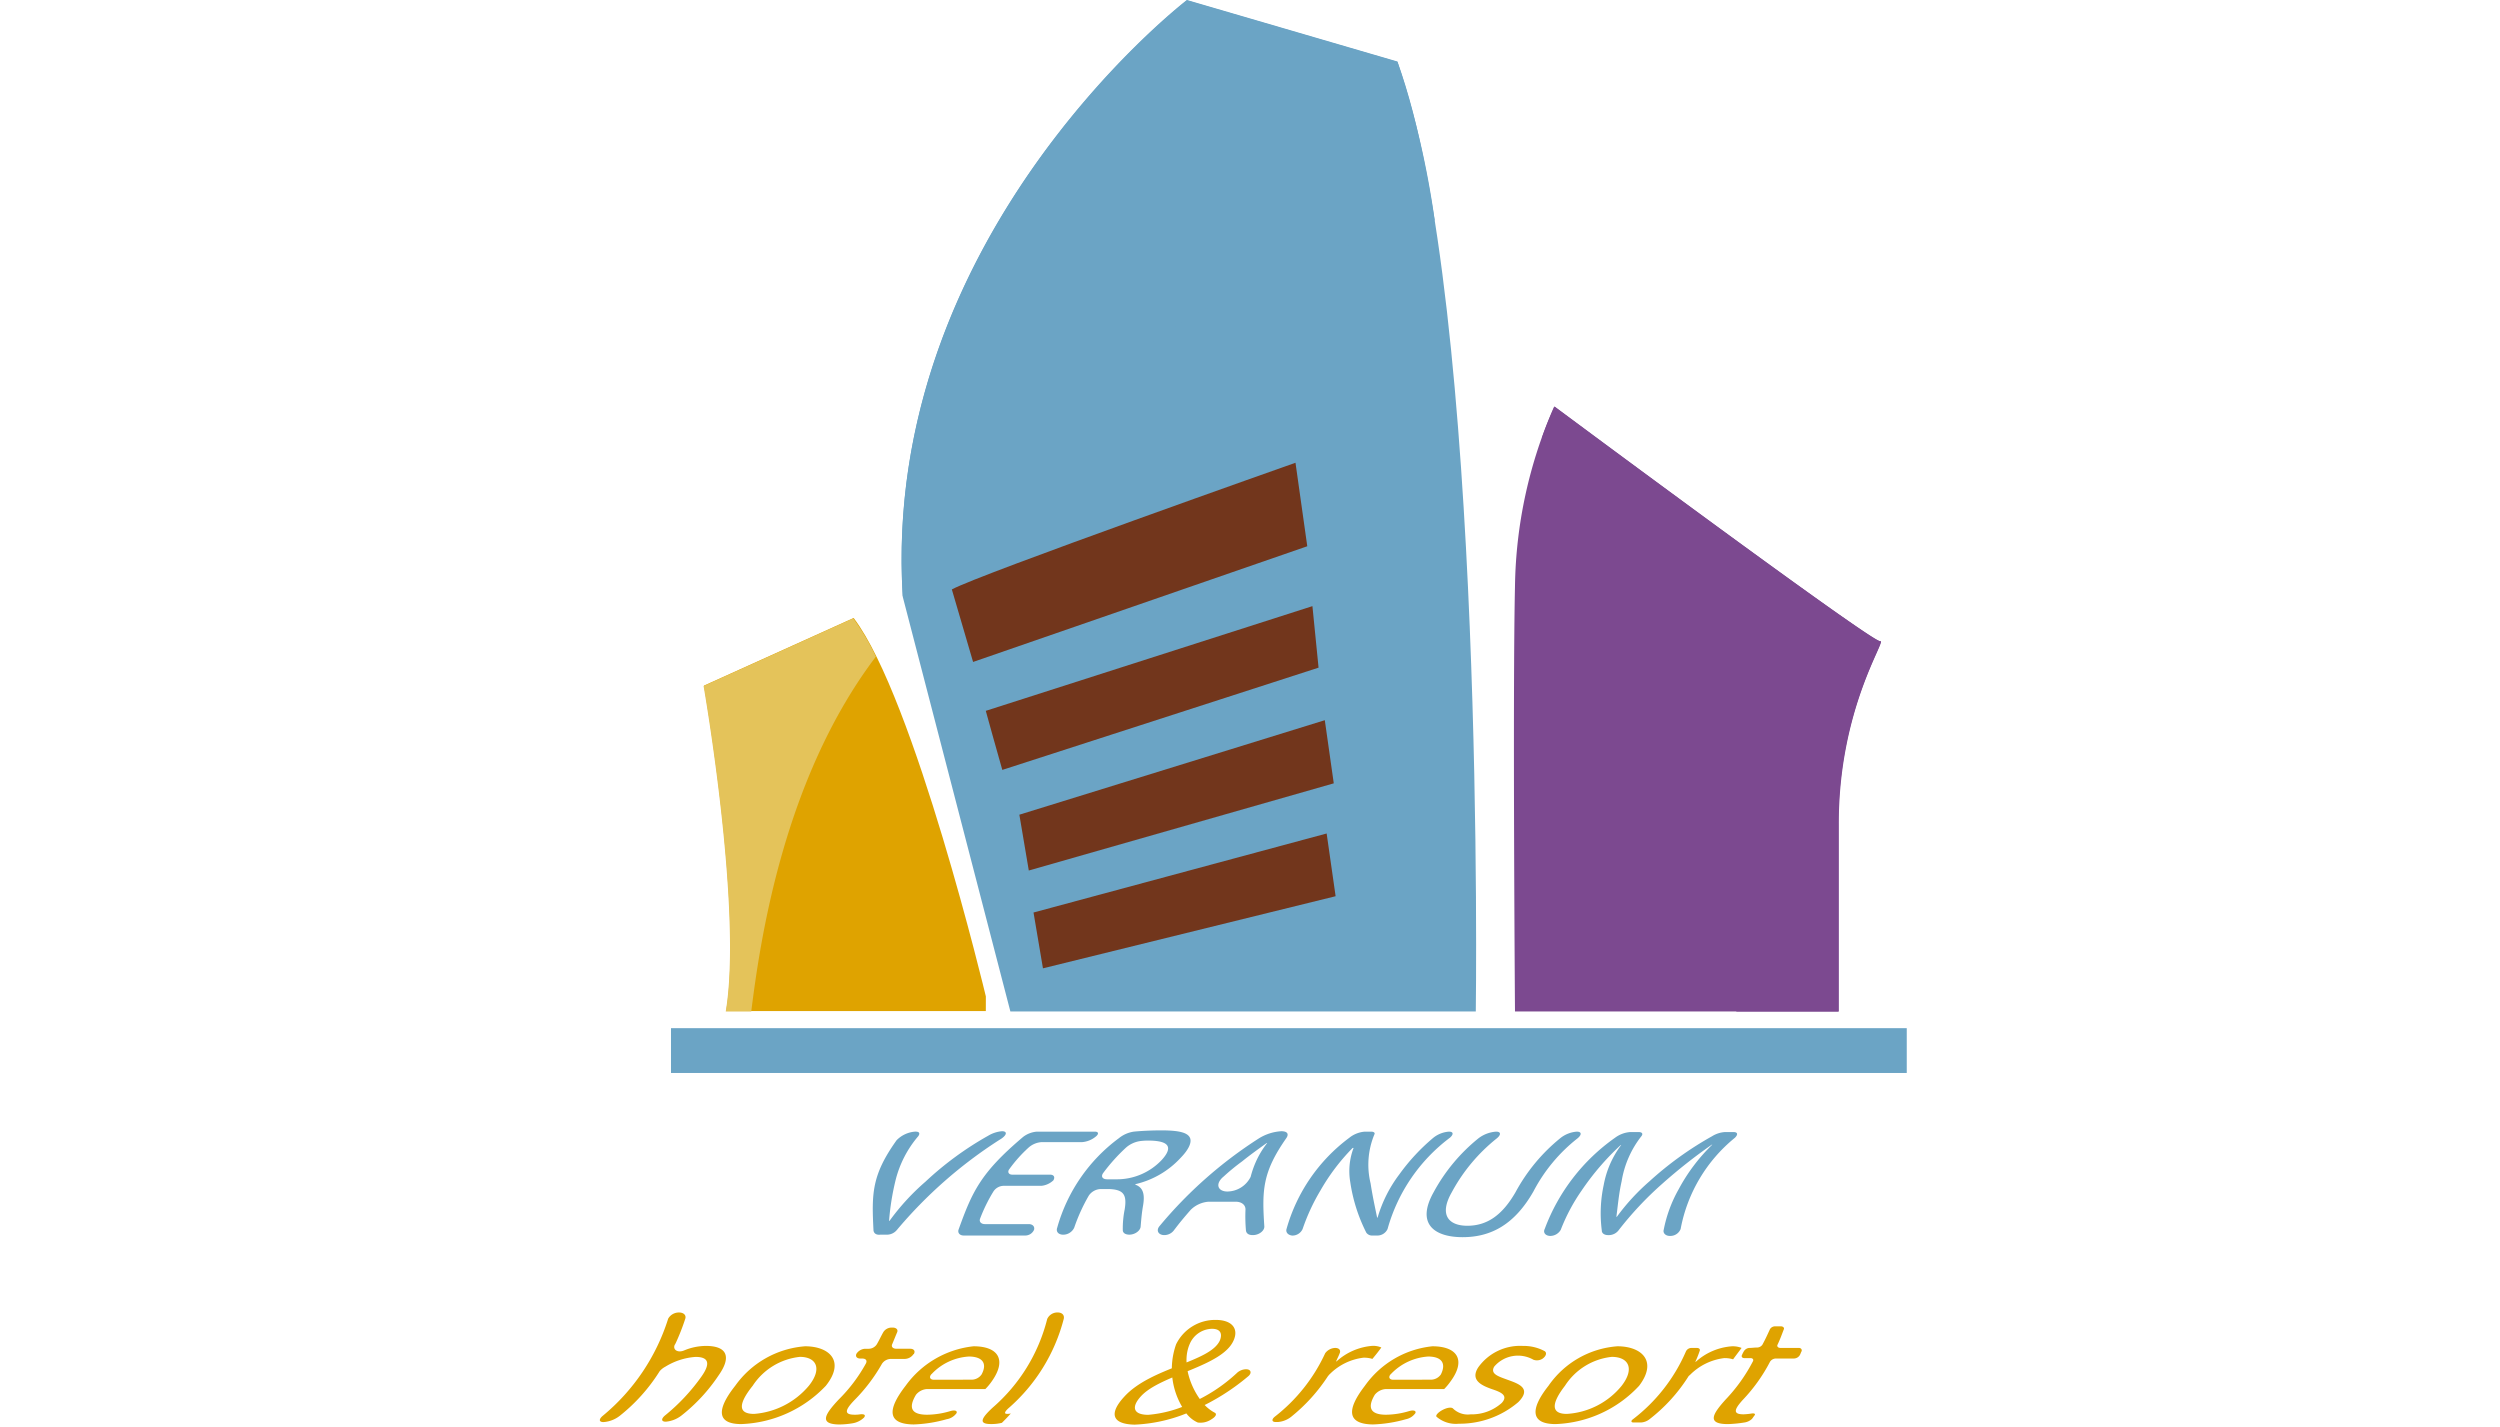 <svg xmlns="http://www.w3.org/2000/svg" xmlns:xlink="http://www.w3.org/1999/xlink" width="191" height="109" viewBox="0 0 191 109">
  <defs>
    <clipPath id="clip-path">
      <rect id="Rectángulo_8" data-name="Rectángulo 8" width="191" height="109" fill="#fff" stroke="#707070" stroke-width="1"/>
    </clipPath>
  </defs>
  <g id="Enmascarar_grupo_2" data-name="Enmascarar grupo 2" clip-path="url(#clip-path)">
    <g id="Sin_título-2" data-name="Sin título-2" transform="translate(45.827)">
      <path id="Trazado_30" data-name="Trazado 30" d="M165.406,141.869s.757-54.277-5.986-72.545l-16.084-4.7s-23.4,17.926-21.71,45.563l8.222,31.682Z" transform="translate(-98.482 -64.593)" fill="#6ba4c5"/>
      <path id="Trazado_31" data-name="Trazado 31" d="M181.712,157.027s-.18-24.4,0-32.491a35.263,35.263,0,0,1,2.993-13.725s24.342,18.082,24.883,17.926c.577-.156-3.21,5.166-3.174,14.067v14.223Z" transform="translate(-111.794 -79.751)" fill="#7c4990"/>
      <path id="Trazado_32" data-name="Trazado 32" d="M162.268,81.415a67.478,67.478,0,0,0-2.849-12.138l-16.084-4.7s-23.4,17.926-21.71,45.563C121.589,110.171,133.815,87.981,162.268,81.415Z" transform="translate(-98.482 -64.578)" fill="#6ba4c5"/>
      <path id="Trazado_33" data-name="Trazado 33" d="M126.468,126.882l1.623,5.54,25.532-8.839-.9-6.38S128.56,125.731,126.468,126.882Z" transform="translate(-99.574 -81.849)" fill="#72361c"/>
      <path id="Trazado_34" data-name="Trazado 34" d="M129.8,141.508s.9,3.268,1.262,4.513l24.162-7.812-.469-4.7Z" transform="translate(-100.313 -87.2)" fill="#72361c"/>
      <path id="Trazado_35" data-name="Trazado 35" d="M133.093,153.7l.721,4.264,23.3-6.66-.685-4.824Z" transform="translate(-101.041 -91.457)" fill="#72361c"/>
      <path id="Trazado_36" data-name="Trazado 36" d="M134.483,165.4l.721,4.264,22.359-5.509-.685-4.793Z" transform="translate(-101.349 -95.684)" fill="#72361c"/>
      <g id="Grupo_4" data-name="Grupo 4" transform="translate(7.926 47.212)">
        <path id="Trazado_37" data-name="Trazado 37" d="M123.677,163.766s-5.445-22.781-10.1-28.912l-11.432,5.166s2.993,17.117,1.695,24.866h19.835Z" transform="translate(-102.111 -134.853)" fill="#dfa300"/>
        <path id="Trazado_38" data-name="Trazado 38" d="M105.744,164.932c.685-5.477,2.488-17.833,9.521-27.107a17.281,17.281,0,0,0-1.731-2.925L102.1,140.066s2.993,17.117,1.695,24.866Z" transform="translate(-102.101 -134.869)" fill="#e4c35a"/>
      </g>
      <rect id="Rectángulo_9" data-name="Rectángulo 9" width="94.412" height="3.423" transform="translate(5.437 78.552)" fill="#6ba4c5"/>
      <path id="Trazado_39" data-name="Trazado 39" d="M210.232,128.737c-.577.156-24.883-17.926-24.883-17.926a23.9,23.9,0,0,0-.974,2.4c4.436,5.415,14.209,19.98,14.858,43.82h7.826V142.8C207.023,133.9,210.773,128.581,210.232,128.737Z" transform="translate(-112.402 -79.751)" fill="#7c4990"/>
      <g id="Grupo_6" data-name="Grupo 6" transform="translate(0 86.363)">
        <g id="Grupo_5" data-name="Grupo 5">
          <path id="Trazado_40" data-name="Trazado 40" d="M118.763,200.817c-.144-2.832-.144-4.233,1.767-6.909a2.215,2.215,0,0,1,1.406-.654h.036c.288,0,.361.124.216.342a8.237,8.237,0,0,0-1.767,3.486,19.2,19.2,0,0,0-.469,2.988h.036a17.694,17.694,0,0,1,2.741-2.988,24.71,24.71,0,0,1,4.8-3.517,2.45,2.45,0,0,1,1.046-.342h0c.469,0,.361.342-.18.654a34.582,34.582,0,0,0-7.862,6.909.993.993,0,0,1-.757.342h-.5C118.979,201.159,118.8,201.035,118.763,200.817Z" transform="translate(-97.854 -193.161)" fill="#6ba4c5"/>
          <path id="Trazado_41" data-name="Trazado 41" d="M133.46,197.409h-2.885a.952.952,0,0,0-.793.436,12.223,12.223,0,0,0-1.01,2.054c-.108.249.072.436.361.436h3.354c.289,0,.469.187.4.436h0a.734.734,0,0,1-.685.436h-4.688c-.288,0-.469-.187-.4-.436,1.046-2.894,1.659-4.326,4.941-7.1a1.977,1.977,0,0,1,1.046-.4h4.436c.289,0,.325.187.036.4h0a1.868,1.868,0,0,1-1.01.4h-3.1a1.662,1.662,0,0,0-.974.4,10.568,10.568,0,0,0-1.479,1.649c-.18.218-.072.436.216.436h2.885c.289,0,.4.187.252.436h0A1.562,1.562,0,0,1,133.46,197.409Z" transform="translate(-99.713 -193.176)" fill="#6ba4c5"/>
          <path id="Trazado_42" data-name="Trazado 42" d="M141.515,193.722a2.346,2.346,0,0,1,1.154-.5c.649-.062,1.406-.093,2.092-.093,1.406,0,2.056.187,2.2.622.108.342-.144.871-.721,1.463a6.777,6.777,0,0,1-3.462,2.023.032.032,0,0,1-.036.031c.649.218.757.778.613,1.618-.108.622-.144,1.152-.18,1.556,0,.342-.433.654-.866.654h0c-.288,0-.5-.125-.5-.342a7.329,7.329,0,0,1,.144-1.587c.18-1.12-.072-1.525-1.226-1.556h-.577a1.141,1.141,0,0,0-.938.5,13.769,13.769,0,0,0-1.118,2.459.936.936,0,0,1-.829.529h0c-.361,0-.577-.218-.469-.529A12.793,12.793,0,0,1,141.515,193.722Zm-1.19,2.645c-.216.28-.072.5.288.5h.685a4.7,4.7,0,0,0,3.5-1.494c.9-1,.469-1.432-.9-1.463a5.057,5.057,0,0,0-.721.031,2.1,2.1,0,0,0-1.118.5A13.91,13.91,0,0,0,140.325,196.367Z" transform="translate(-101.854 -193.131)" fill="#6ba4c5"/>
          <path id="Trazado_43" data-name="Trazado 43" d="M149.194,199.23c-.541.622-.829.965-1.3,1.587a.919.919,0,0,1-.721.342h0c-.433,0-.649-.342-.361-.685a32.953,32.953,0,0,1,7.573-6.691,3.674,3.674,0,0,1,1.731-.56h0c.469,0,.613.218.361.56-1.8,2.583-1.839,3.952-1.659,6.691.036.342-.4.685-.865.685h-.036c-.289,0-.469-.124-.5-.342a12.126,12.126,0,0,1-.036-1.618c0-.342-.288-.591-.757-.591h-2.056A2.176,2.176,0,0,0,149.194,199.23Zm2.813-1.4a2.017,2.017,0,0,0,1.767-1.12,7.26,7.26,0,0,1,.4-1.152,6.708,6.708,0,0,1,.866-1.432H155c-.649.467-1.3.934-1.875,1.4a16.067,16.067,0,0,0-1.406,1.152c-.685.56-.469,1.152.289,1.152Z" transform="translate(-104.052 -193.161)" fill="#6ba4c5"/>
          <path id="Trazado_44" data-name="Trazado 44" d="M159.309,200.708a13.106,13.106,0,0,1,4.8-6.971,2.158,2.158,0,0,1,1.19-.467h.469c.216,0,.325.093.252.218a6.026,6.026,0,0,0-.288,3.735c.144.934.325,1.774.5,2.614h.036a10.218,10.218,0,0,1,1.659-3.3,15.331,15.331,0,0,1,2.6-2.8,2.159,2.159,0,0,1,1.19-.467h0c.361,0,.361.218.072.467a13.111,13.111,0,0,0-4.76,6.971.855.855,0,0,1-.793.5h-.361a.54.54,0,0,1-.469-.218,12.565,12.565,0,0,1-1.226-3.859,4.984,4.984,0,0,1,.252-2.614h-.072a15.736,15.736,0,0,0-2.452,3.237,15.488,15.488,0,0,0-1.37,2.957.855.855,0,0,1-.793.5h0C159.417,201.175,159.237,200.957,159.309,200.708Z" transform="translate(-106.846 -193.176)" fill="#6ba4c5"/>
          <path id="Trazado_45" data-name="Trazado 45" d="M178.371,193.27c.361,0,.4.218.072.5a13.336,13.336,0,0,0-3.462,4.139c-1.01,1.774-.18,2.552,1.19,2.552,1.515,0,2.669-.809,3.678-2.552a13.688,13.688,0,0,1,3.426-4.139,2.29,2.29,0,0,1,1.262-.5h0c.361,0,.4.218.072.5a12.526,12.526,0,0,0-3.39,4.077c-1.406,2.459-3.174,3.486-5.409,3.486-2.092,0-3.606-.965-2.2-3.455a13.6,13.6,0,0,1,3.426-4.108,2.507,2.507,0,0,1,1.334-.5Z" transform="translate(-109.896 -193.176)" fill="#6ba4c5"/>
          <path id="Trazado_46" data-name="Trazado 46" d="M194.882,197.673a13.785,13.785,0,0,1,2.56-3.392h-.036a40.58,40.58,0,0,0-3.787,2.988,25.824,25.824,0,0,0-3.354,3.579.948.948,0,0,1-.685.342h-.108c-.252,0-.469-.125-.469-.342a10.277,10.277,0,0,1,.144-3.486,7.244,7.244,0,0,1,1.334-3.05h-.036a19.959,19.959,0,0,0-2.993,3.486,14.2,14.2,0,0,0-1.587,2.988.93.93,0,0,1-.793.467h0c-.361,0-.577-.249-.433-.529a14.846,14.846,0,0,1,5.373-6.971,2.215,2.215,0,0,1,1.154-.436h.649c.252,0,.361.124.216.311a7.513,7.513,0,0,0-1.515,3.455c-.216.965-.288,1.867-.4,2.708h.036a16.454,16.454,0,0,1,2.488-2.708,25.8,25.8,0,0,1,4.8-3.455,2.109,2.109,0,0,1,.974-.311h.649c.325,0,.361.187.108.436a11.768,11.768,0,0,0-4.147,6.971.842.842,0,0,1-.793.529H194.2c-.325,0-.541-.218-.469-.467A10.273,10.273,0,0,1,194.882,197.673Z" transform="translate(-112.451 -193.191)" fill="#6ba4c5"/>
          <path id="Trazado_47" data-name="Trazado 47" d="M97.971,213.838h0c.361,0,.577.218.469.5a16.54,16.54,0,0,1-.721,1.836c-.036.062-.036.093-.072.124-.18.373.216.654.721.436a4.376,4.376,0,0,1,1.659-.342c1.587,0,1.983.809.974,2.241a13.224,13.224,0,0,1-2.849,3.081,2.267,2.267,0,0,1-1.19.467h0c-.361,0-.361-.218-.072-.467a14.911,14.911,0,0,0,2.777-2.957c.757-1.058.541-1.525-.433-1.525a5.081,5.081,0,0,0-2.308.747,1.476,1.476,0,0,0-.433.342,13.45,13.45,0,0,1-3.065,3.423,2.269,2.269,0,0,1-1.226.467h0c-.361,0-.361-.218-.072-.467a15.751,15.751,0,0,0,5.013-7.438A.945.945,0,0,1,97.971,213.838Z" transform="translate(-91.92 -199.927)" fill="#dfa300"/>
          <path id="Trazado_48" data-name="Trazado 48" d="M104.915,220.7a7.216,7.216,0,0,1,5.337-3.019c1.839,0,3.1,1.12,1.587,3.019a9.38,9.38,0,0,1-6.455,2.925C103.545,223.627,103.436,222.569,104.915,220.7Zm5.626,0c1.046-1.307.577-2.21-.685-2.21a4.924,4.924,0,0,0-3.606,2.21c-1.046,1.307-1.19,2.147.108,2.147A6.056,6.056,0,0,0,110.541,220.7Z" transform="translate(-94.573 -201.188)" fill="#dfa300"/>
          <path id="Trazado_49" data-name="Trazado 49" d="M115.076,221.061a12.013,12.013,0,0,0,2.092-2.77c.108-.218,0-.373-.288-.373h-.144c-.252,0-.4-.156-.288-.373h0a.843.843,0,0,1,.649-.373h.289a.747.747,0,0,0,.613-.342c.216-.373.288-.56.5-.934a.747.747,0,0,1,.613-.342h.108c.252,0,.433.156.325.373-.144.342-.216.529-.361.871-.108.218.036.373.325.373h1.046c.252,0,.4.156.288.373,0,.031,0,.031-.036.031a.828.828,0,0,1-.685.373h-1.046a.828.828,0,0,0-.685.373,13.082,13.082,0,0,1-2.128,2.8c-.649.685-.829,1.089.036,1.089a2.39,2.39,0,0,0,.433-.031c.325-.031.433.062.289.249h0a1.653,1.653,0,0,1-.866.436,6.6,6.6,0,0,1-1.046.093C113.562,222.928,114.031,222.181,115.076,221.061Z" transform="translate(-96.837 -200.489)" fill="#dfa300"/>
          <path id="Trazado_50" data-name="Trazado 50" d="M121.646,220.7a7.354,7.354,0,0,1,5.193-3.019c1.911,0,2.56,1.058,1.37,2.708a4.452,4.452,0,0,1-.469.56h-4.472a1.174,1.174,0,0,0-.829.436c-.577.965-.4,1.525.866,1.525a6.381,6.381,0,0,0,1.767-.28c.325-.093.541-.031.469.156h0a1.157,1.157,0,0,1-.757.467,10.44,10.44,0,0,1-2.524.4C120.276,223.627,120.2,222.569,121.646,220.7Zm5.049-.467a.937.937,0,0,0,.757-.4c.469-.871.036-1.369-.974-1.369a4.249,4.249,0,0,0-2.813,1.307c-.252.218-.18.467.144.467Z" transform="translate(-98.286 -201.188)" fill="#dfa300"/>
          <path id="Trazado_51" data-name="Trazado 51" d="M130.239,221.121a13.21,13.21,0,0,0,4.183-6.785.855.855,0,0,1,.793-.5h0c.361,0,.541.218.469.5a13.531,13.531,0,0,1-4.255,6.847c-.288.28-.288.4-.072.4a1.168,1.168,0,0,0,.288-.031c-.252.28-.4.436-.685.716a3.322,3.322,0,0,1-.829.093C129.157,222.366,129.374,221.93,130.239,221.121Z" transform="translate(-100.243 -199.927)" fill="#dfa300"/>
          <path id="Trazado_52" data-name="Trazado 52" d="M143.171,220.554c2.056-2.272,6.6-2.645,7.321-4.326.18-.467.072-.871-.613-.871a1.891,1.891,0,0,0-1.695,1.152c-.649,1.463.072,3.392.974,4.482a3.013,3.013,0,0,0,.938.778c.18.093.072.311-.252.5h0a1.484,1.484,0,0,1-1.046.249,2.217,2.217,0,0,1-1.01-.9,5.678,5.678,0,0,1-.649-5.073,3.325,3.325,0,0,1,3.029-1.867c1.226,0,1.767.654,1.37,1.556-.866,2.023-5.59,2.614-7.1,4.295-.757.84-.541,1.4.577,1.4a9.3,9.3,0,0,0,3.21-.871,12.349,12.349,0,0,0,3.534-2.3,1.066,1.066,0,0,1,.721-.311h0c.4,0,.469.311.144.56a16.9,16.9,0,0,1-3.967,2.49,11.924,11.924,0,0,1-4.688,1.183C142.161,222.639,142.053,221.768,143.171,220.554Z" transform="translate(-103.113 -200.2)" fill="#dfa300"/>
          <path id="Trazado_53" data-name="Trazado 53" d="M162.723,217.792h0c.288,0,.433.156.361.373-.108.28-.18.4-.288.654h.036a4.607,4.607,0,0,1,2.7-1.183,1.529,1.529,0,0,1,.721.124c-.252.342-.4.529-.685.871a2.08,2.08,0,0,0-.685-.093,4.372,4.372,0,0,0-2.56,1.245c-.072.062-.108.124-.144.156a13.282,13.282,0,0,1-2.813,3.112,1.868,1.868,0,0,1-1.01.4h-.18c-.288,0-.325-.187-.072-.4a13.057,13.057,0,0,0,3.859-4.855A.993.993,0,0,1,162.723,217.792Z" transform="translate(-106.545 -201.173)" fill="#dfa300"/>
          <path id="Trazado_54" data-name="Trazado 54" d="M166.725,220.7a7.222,7.222,0,0,1,5.157-3.019c1.911,0,2.6,1.058,1.37,2.708a4.454,4.454,0,0,1-.469.56h-4.472a1.174,1.174,0,0,0-.829.436c-.577.965-.361,1.525.866,1.525a6.381,6.381,0,0,0,1.767-.28c.325-.093.541-.031.469.156h0a1.161,1.161,0,0,1-.721.467,10.44,10.44,0,0,1-2.524.4C165.39,223.627,165.282,222.569,166.725,220.7Zm5.049-.467a.937.937,0,0,0,.757-.4c.433-.871.036-1.369-.974-1.369a4.322,4.322,0,0,0-2.813,1.307c-.252.218-.18.467.144.467Z" transform="translate(-108.275 -201.188)" fill="#dfa300"/>
          <path id="Trazado_55" data-name="Trazado 55" d="M174.505,222.523h0c.361-.187.685-.218.793-.093a1.619,1.619,0,0,0,1.334.436,3.435,3.435,0,0,0,2.38-.871c.541-.591-.108-.84-.757-1.058-.793-.28-1.659-.685-1.046-1.649a3.928,3.928,0,0,1,3.426-1.649,3.378,3.378,0,0,1,1.659.4c.18.124.108.373-.144.56h0a.779.779,0,0,1-.721.093,2.382,2.382,0,0,0-2.993.529c-.325.56.325.747,1.01,1,.866.311,1.875.654.829,1.712a6.911,6.911,0,0,1-4.544,1.649,2.251,2.251,0,0,1-1.695-.529C173.928,222.959,174.145,222.71,174.505,222.523Z" transform="translate(-110.106 -201.173)" fill="#dfa300"/>
          <path id="Trazado_56" data-name="Trazado 56" d="M184.742,220.7a7.029,7.029,0,0,1,5.265-3.019c1.839,0,3.1,1.12,1.659,3.019a9.155,9.155,0,0,1-6.383,2.925C183.444,223.627,183.264,222.569,184.742,220.7Zm5.59,0c1.01-1.307.541-2.21-.757-2.21A4.862,4.862,0,0,0,186,220.7c-1.01,1.307-1.118,2.147.144,2.147A5.855,5.855,0,0,0,190.332,220.7Z" transform="translate(-112.265 -201.188)" fill="#dfa300"/>
          <path id="Trazado_57" data-name="Trazado 57" d="M197.754,217.808h.4c.18,0,.289.093.216.249a7.574,7.574,0,0,1-.325.809h.036a4.607,4.607,0,0,1,2.741-1.183,1.8,1.8,0,0,1,.757.124c-.252.342-.4.529-.649.871a2.08,2.08,0,0,0-.685-.093,4.434,4.434,0,0,0-2.6,1.276l-.108.093a12.7,12.7,0,0,1-2.993,3.3,1.16,1.16,0,0,1-.649.249h-.577c-.18,0-.216-.124-.036-.249a13.045,13.045,0,0,0,4.039-5.166A.462.462,0,0,1,197.754,217.808Z" transform="translate(-114.349 -201.188)" fill="#dfa300"/>
          <path id="Trazado_58" data-name="Trazado 58" d="M202.14,221.015a12.691,12.691,0,0,0,2.092-2.925c.072-.124,0-.249-.18-.249h-.469c-.18,0-.252-.124-.18-.249a1.839,1.839,0,0,1,.144-.28.535.535,0,0,1,.4-.249c.252,0,.361-.031.613-.031a.5.5,0,0,0,.4-.218c.252-.467.361-.716.577-1.183a.453.453,0,0,1,.4-.218h.433c.18,0,.288.124.216.249-.18.467-.252.685-.469,1.152-.072.124.036.249.216.249h1.406c.18,0,.252.124.216.249-.072.124-.072.187-.144.311a.543.543,0,0,1-.433.249h-1.406a.543.543,0,0,0-.433.249,12.691,12.691,0,0,1-2.092,2.925c-.613.685-.793,1.089.072,1.089a4.628,4.628,0,0,0,.613-.062c.216-.031.325.031.216.156-.072.093-.108.156-.18.249a1.065,1.065,0,0,1-.577.28,9.762,9.762,0,0,1-1.262.124C200.7,222.882,201.13,222.136,202.14,221.015Z" transform="translate(-116.138 -200.444)" fill="#dfa300"/>
        </g>
      </g>
    </g>
  </g>
</svg>
